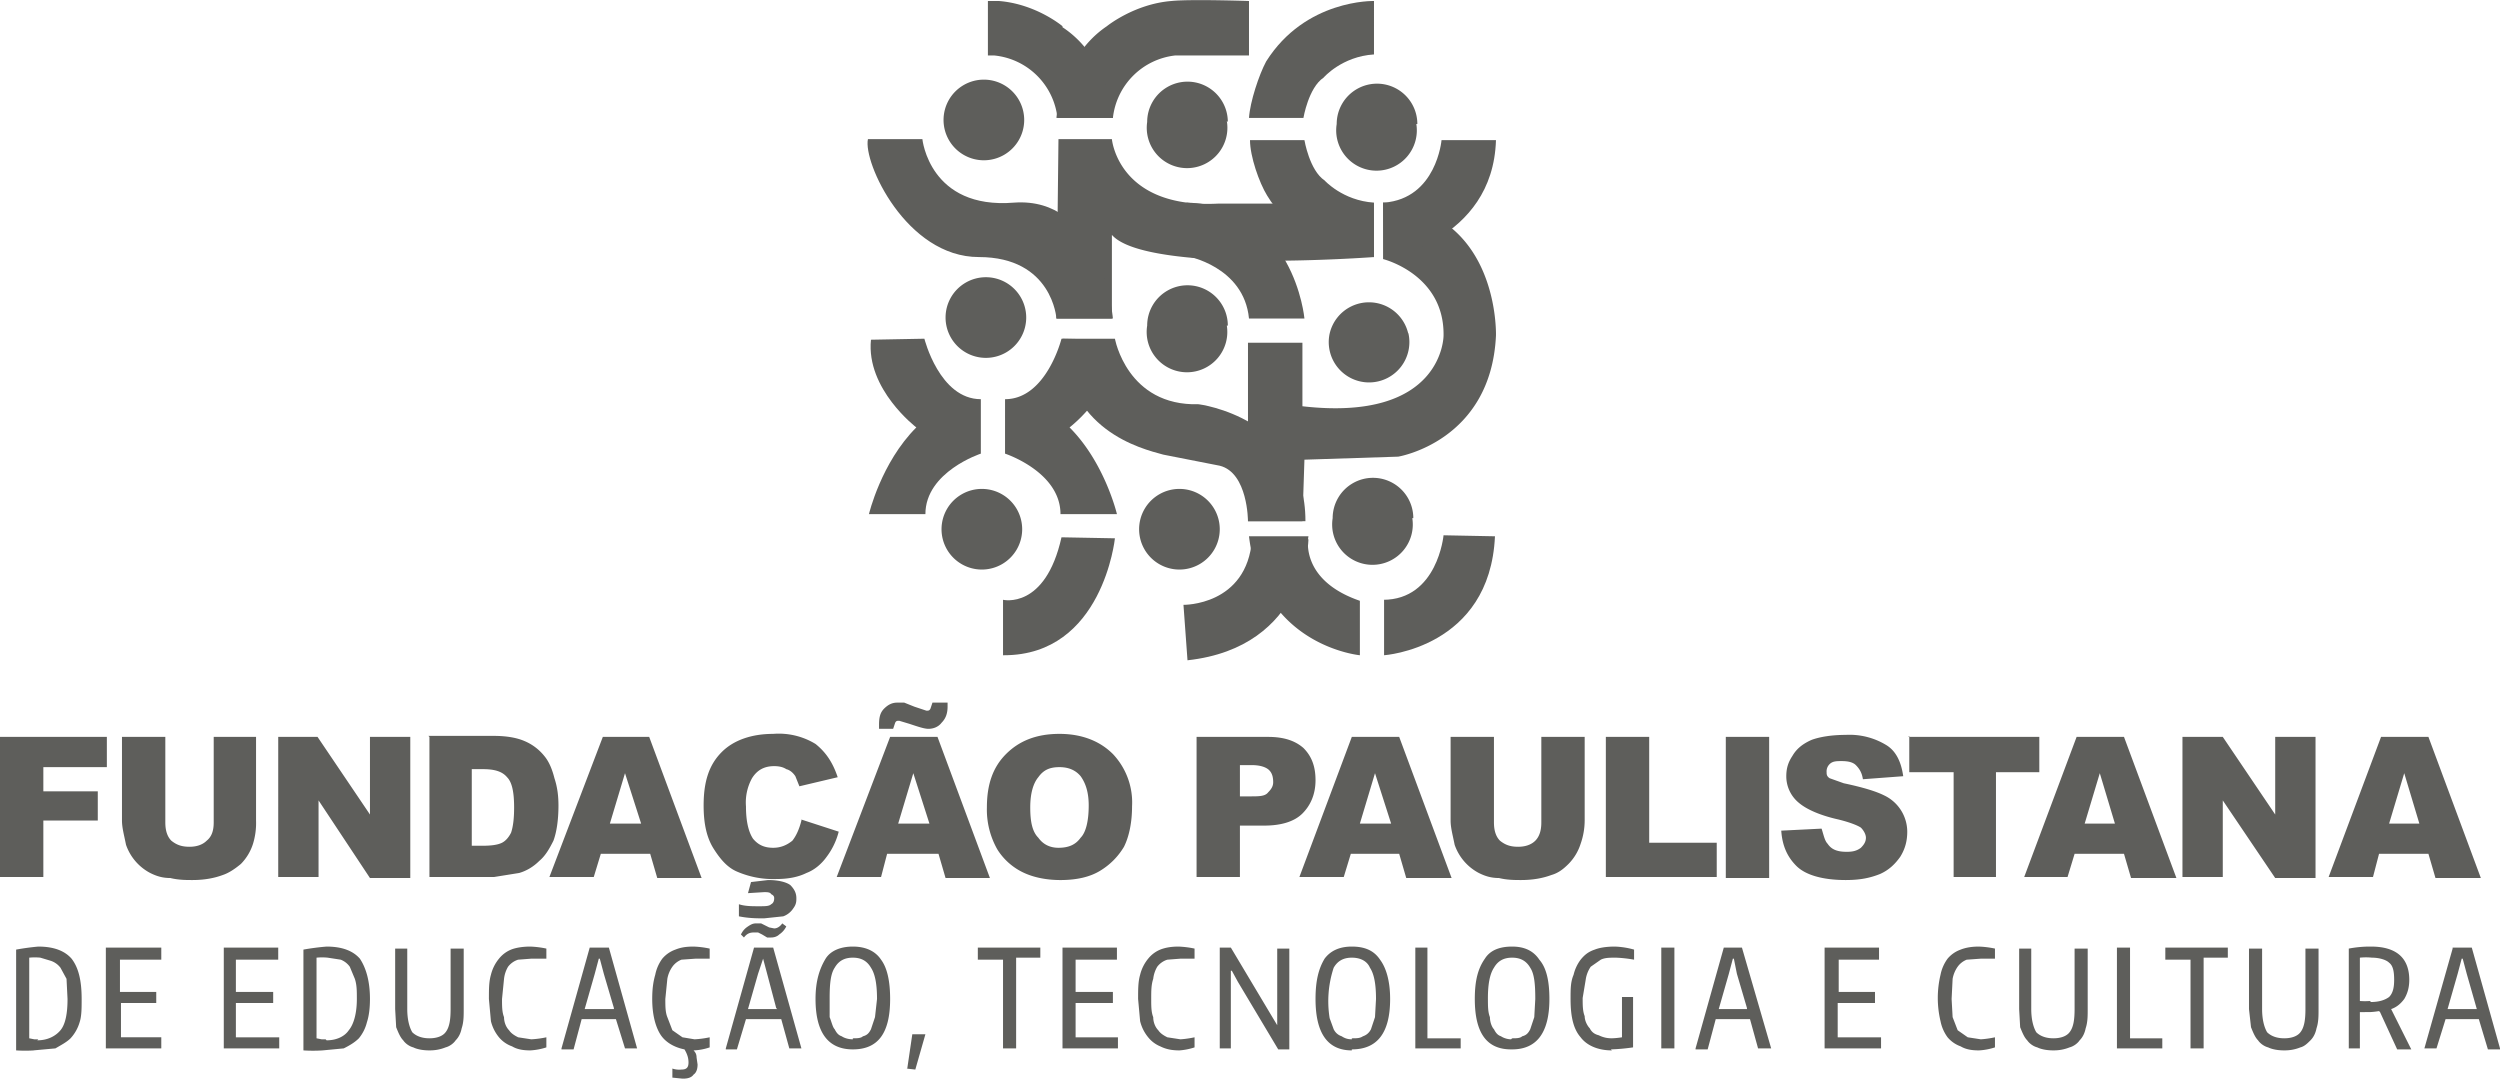 <svg width="248" height="107" fill="none" xmlns="http://www.w3.org/2000/svg"><g clip-path="url(#a)" fill="#5E5E5B"><path d="M123.9 0v5.5h-7.3a7 7 0 0 0-6.2 6.2h-5.6s.4-6 5-9.1c0 0 2.7-2.2 6.4-2.5 1.9-.2 7.7 0 7.7 0ZM105 13.8h5.3s.6 6.9 10.5 6.4h15.4l.1 5.3s-22.6 1.7-26-2.2v8.3h-5.5l.2-17.8Z"/><path d="M137.2 20.1v5.6s6.1 1.5 6 7.6c0 0 0 8.6-14 7V34h-5.4v17.7h5.4l.2-6.1 9.3-.3s9.2-1.5 9.7-12c0 0 .4-12.4-11.2-13.2M105.4 2.6S102.8.4 99.1.1H98v5.4h.6a7 7 0 0 1 6.3 6.2h5.5s-.3-5.9-5-9Z"/><path d="M123.9 31.6h5.5s-1-11.2-11.7-11.5v5.3s5.7 1 6.2 6.2ZM123.9 11.7h5.4s.5-3 2-4c0 0 1.8-2.1 5-2.3V.1s-6.8-.2-10.7 6c-.7 1.3-1.6 4-1.7 5.6ZM124 13.9h5.4s.5 3 2 4c0 0 1.8 2 4.9 2.2v5.4s-6.8.1-10.6-6.1c-.8-1.3-1.7-3.9-1.7-5.5M137.2 20.1l.1 5.6s10.8-1.7 11.1-11.8H143s-.5 5.8-5.7 6.2M137.3 59.5V65s10.5-.7 11-11.8l-5.1-.1s-.6 6.4-6 6.4ZM99.5 65v-5.5s4.2 1 5.8-6.2l5.3.1S109.4 65 99.6 65ZM91.8 51h-5.6s1.2-5.1 4.7-8.6c0 0-5-3.8-4.5-8.7l5.3-.1s1.5 6 5.6 6V45s-5.5 1.8-5.5 6ZM86 13.8h5.5s.7 7 9.1 6.3c8.4-.6 9.7 10.4 9.8 11.5h-5.6s-.4-6.1-7.7-6.1c-7.2 0-11.5-9.4-11-11.7M105.3 33.6h5.3s1.2 6.7 8.3 6.5c0 0 10.6 1.3 10.6 11.6h-5.7s0-4.8-2.8-5.5l-5.6-1.1c-2.2-.6-9.7-2.4-10-11.5M124.2 53.5h5.6s-.2 10.7-12 12l-.4-5.5s6.3.1 6.8-6.5"/><path d="M105.2 51h5.6s-1.2-5.1-4.7-8.6c0 0 5-3.8 4.5-8.7l-5.3-.1s-1.5 6-5.6 6V45s5.5 1.8 5.5 6ZM123.8 53.2h6s-1 4.3 5.1 6.4V65s-9.7-.9-11-11.8ZM101.6 11.9a4 4 0 1 1-8 0 4 4 0 0 1 8 0ZM121.7 12a4 4 0 1 1-7.9.1 4 4 0 0 1 8 0ZM140.5 12.3a4 4 0 1 1-7.9 0 4 4 0 0 1 8 0ZM139.7 33a4 4 0 1 1-7.8.1 4 4 0 0 1 7.8 0ZM121.7 32.3a4 4 0 1 1-7.9 0 4 4 0 0 1 8 0ZM101.8 31.5a4 4 0 1 1-8 0 4 4 0 0 1 8 0ZM101.4 52.5a4 4 0 1 1-8 0 4 4 0 0 1 8 0ZM121 52.5a4 4 0 1 1-8 0 4 4 0 0 1 8 0ZM140.1 51.4a4 4 0 1 1-7.9 0 4 4 0 0 1 8 0ZM0 73.1h10.6v3H4.3v2.4h5.4v2.9H4.3V87H0V73.1ZM21.2 73.1h4.2v8.3a7 7 0 0 1-.3 2.3 5 5 0 0 1-1.2 2c-.6.5-1.2.9-1.8 1.1-.8.3-1.8.5-3 .5-.6 0-1.4 0-2.2-.2-.8 0-1.4-.2-2-.5a5 5 0 0 1-2.4-2.8c-.2-1-.4-1.7-.4-2.4v-8.3h4.3v8.5c0 .8.2 1.4.6 1.8.5.4 1 .6 1.8.6.7 0 1.3-.2 1.7-.6.5-.4.7-1 .7-1.8v-8.5ZM27.5 73.1h4l5.2 7.7v-7.7h4v14h-4l-5.1-7.7V87h-4V73.1ZM46.8 76.3v7.6h1c1 0 1.6-.1 2-.3.4-.2.7-.6.9-1 .2-.6.3-1.4.3-2.5 0-1.5-.2-2.5-.7-3-.5-.6-1.3-.8-2.4-.8h-1ZM42.5 73H49c1.3 0 2.3.2 3 .5a5 5 0 0 1 2 1.5c.5.6.8 1.4 1 2.2.3.9.4 1.8.4 2.7 0 1.5-.2 2.7-.5 3.5-.4.8-.8 1.5-1.4 2-.6.6-1.3 1-2 1.2L49 87h-6.4V73.1ZM63.6 81.7l-1.6-5-1.5 5h3Zm.9 3h-4.9l-.7 2.3h-4.4l5.3-13.9h4.6l5.2 14h-4.4l-.7-2.4ZM74.2 88.6l.3-1.1 1.7-.2c1 0 1.8.2 2.2.5.4.4.6.8.6 1.3 0 .3 0 .6-.3 1a2 2 0 0 1-1 .8l-1.9.2c-.7 0-1.5 0-2.5-.2v-1.2c.6.2 1.3.2 2 .2.6 0 1 0 1.2-.2.2-.1.3-.3.3-.6 0-.2-.1-.3-.3-.4-.1-.2-.4-.2-.7-.2l-1.6.1m5.3-7.3 3.7 1.2A7 7 0 0 1 82 85c-.5.7-1.2 1.3-2 1.6-.8.4-1.8.6-3 .6a9 9 0 0 1-3.8-.7c-1-.4-1.7-1.2-2.4-2.3-.7-1.1-1-2.5-1-4.3 0-2.3.5-4 1.8-5.3 1.2-1.2 3-1.8 5.1-1.8a7 7 0 0 1 4.2 1c1 .8 1.7 1.8 2.2 3.3l-3.8.9-.4-1c-.2-.3-.5-.6-.9-.7-.3-.2-.7-.3-1.2-.3-1 0-1.7.4-2.2 1.2A5 5 0 0 0 74 80c0 1.6.3 2.6.7 3.2.5.6 1.1.9 2 .9.8 0 1.4-.3 1.9-.7.4-.5.7-1.2.9-2M92.2 81.7l-1.6-5-1.5 5h3Zm.4-12H94v.4c0 .7-.2 1.2-.6 1.6-.3.4-.8.6-1.3.6-.4 0-1-.2-1.9-.5l-1-.3c-.2 0-.3 0-.4.2l-.2.6h-1.4v-.4c0-.7.1-1.2.5-1.6.4-.4.8-.6 1.3-.6h.7l1 .4 1.2.4c.2 0 .3 0 .4-.2l.2-.6m.5 15h-5l-.6 2.3h-4.4l5.3-13.9H93l5.2 14h-4.4l-.7-2.4ZM102.2 80.1c0 1.4.2 2.4.8 3 .5.7 1.2 1 2 1 1 0 1.7-.3 2.2-1 .5-.5.8-1.6.8-3.2 0-1.3-.3-2.2-.8-2.9-.5-.6-1.2-.9-2.1-.9-1 0-1.6.3-2.1 1-.5.6-.8 1.6-.8 3m-4.3 0c0-2.3.6-4 1.9-5.3 1.3-1.3 3-2 5.3-2 2.2 0 4 .7 5.3 2a7 7 0 0 1 1.9 5.2c0 1.6-.3 3-.8 4-.6 1-1.4 1.8-2.4 2.4-1 .6-2.3.9-3.9.9-1.5 0-2.8-.3-3.8-.8s-1.9-1.3-2.5-2.3a8 8 0 0 1-1-4.1M123 79h1c.9 0 1.5 0 1.8-.4.3-.3.5-.6.5-1 0-.5-.1-.9-.4-1.2-.3-.3-.9-.5-1.7-.5H123v3.2Zm-4.3-5.9h7.1c1.6 0 2.7.4 3.5 1.1.8.8 1.2 1.8 1.2 3.2 0 1.4-.5 2.5-1.3 3.3-.8.8-2.1 1.2-3.8 1.2H123V87h-4.3V73.1ZM138 81.7l-1.6-5-1.5 5h3Zm.8 3H134l-.7 2.3h-4.4l5.2-13.9h4.7l5.2 14h-4.5l-.7-2.4ZM153 73.1h4.2v8.3a7 7 0 0 1-.4 2.3 5 5 0 0 1-1.2 2c-.5.5-1 .9-1.7 1.1-.8.3-1.8.5-3 .5-.6 0-1.4 0-2.2-.2-.8 0-1.4-.2-2-.5a5 5 0 0 1-2.4-2.8c-.2-1-.4-1.7-.4-2.4v-8.3h4.3v8.5c0 .8.2 1.4.6 1.8.5.4 1 .6 1.8.6.7 0 1.3-.2 1.7-.6.4-.4.6-1 .6-1.8v-8.5ZM159.3 73.1h4.3v10.5h6.7V87h-11V73.1ZM175.5 73.1h-4.3v14h4.3V73ZM176.7 82.4l4-.2c.2.6.3 1.2.6 1.5.4.6 1 .8 1.9.8.6 0 1-.1 1.4-.4.3-.3.5-.6.5-1 0-.3-.2-.7-.5-1-.3-.2-1-.5-2.2-.8-1.8-.4-3.2-1-4-1.7a3.4 3.4 0 0 1-1.2-2.6c0-.8.2-1.4.6-2 .4-.7 1-1.2 1.9-1.6.8-.3 2-.5 3.4-.5a7 7 0 0 1 4 1c1 .6 1.5 1.7 1.7 3.1l-4 .3c-.1-.7-.4-1.1-.7-1.4-.3-.3-.8-.4-1.4-.4-.5 0-.9 0-1.2.3a1 1 0 0 0-.3.8c0 .2 0 .4.3.6l1.4.5c1.9.4 3.2.8 4 1.2a4 4 0 0 1 2.3 3.6c0 .9-.2 1.7-.7 2.5-.5.7-1.1 1.3-2 1.7-1 .4-2 .6-3.4.6-2.3 0-4-.5-4.9-1.4-.9-.9-1.4-2-1.5-3.5M189.3 73.1h13v3.5H198V87h-4.2V76.6h-4.4V73ZM209.8 81.7l-1.5-5-1.5 5h3Zm.9 3h-4.9l-.7 2.3h-4.3l5.2-13.9h4.7l5.2 14h-4.5l-.7-2.4ZM216.5 73.1h4l5.2 7.7v-7.7h4v14h-4l-5.2-7.7V87h-4V73.1ZM240 81.7l-1.5-5-1.5 5h3Zm1 3h-5l-.6 2.3H231l5.2-13.9h4.7l5.2 14h-4.5l-.7-2.4ZM3.7 103.2c1 0 1.8-.4 2.3-1 .5-.6.7-1.7.7-3.1l-.1-2L6 96a2 2 0 0 0-1-.7L4 95a5.7 5.7 0 0 0-1.1 0v8l.5.1h.4m-.4 1.1a14.4 14.4 0 0 1-1.8 0v-10a24.6 24.6 0 0 1 2.2-.3c1.5 0 2.6.4 3.3 1.2.7.9 1 2.2 1 4 0 .9 0 1.7-.2 2.3A4 4 0 0 1 7 103c-.4.4-1 .7-1.5 1l-2.2.2M10.6 94H16v1.2h-4.1v3.2h3.6v1.1H12v3.4H16v1.1h-5.5V94ZM22.2 94h5.4v1.2h-4.2v3.2h3.7v1.1h-3.7v3.4h4.3v1.1h-5.5V94ZM32.4 103.2c1 0 1.8-.4 2.2-1 .5-.6.8-1.7.8-3.1 0-.8 0-1.4-.2-2l-.5-1.2a2 2 0 0 0-.9-.7l-1.3-.2a5.7 5.7 0 0 0-1.1 0v8l.5.1h.4m-.3 1.1a14.5 14.5 0 0 1-1.9 0v-10a24.3 24.3 0 0 1 2.3-.3c1.5 0 2.6.4 3.3 1.2.6.9 1 2.2 1 4 0 .9-.1 1.7-.3 2.3a4 4 0 0 1-.8 1.6c-.4.4-.9.7-1.5 1l-2.1.2M42.6 104.2c-.6 0-1.2-.1-1.6-.3-.4-.1-.8-.4-1-.7-.3-.3-.5-.8-.7-1.3l-.1-1.8v-6h1.2v6c0 1 .2 1.8.5 2.3.4.4 1 .6 1.7.6s1.3-.2 1.6-.6c.4-.5.5-1.3.5-2.3v-6H46v6c0 .7 0 1.3-.2 1.9-.1.5-.3.9-.6 1.2-.2.3-.6.6-1 .7-.5.2-1 .3-1.6.3M52.6 104.2c-.7 0-1.3-.1-1.8-.4a3 3 0 0 1-1.3-.9 4 4 0 0 1-.8-1.6l-.2-2.2c0-1 0-1.7.2-2.4a4 4 0 0 1 .8-1.6 3 3 0 0 1 1.2-.9c.5-.2 1.2-.3 1.9-.3a9.2 9.2 0 0 1 1.6.2v1h-1.5l-1.3.1a2 2 0 0 0-1 .7 3 3 0 0 0-.4 1.2l-.2 2c0 .7 0 1.3.2 1.8 0 .5.2 1 .5 1.3.2.3.5.5.9.7l1.3.2a9.5 9.5 0 0 0 1.5-.2v1a6.2 6.2 0 0 1-1.6.3M60.9 100l-1-3.4-.4-1.5h-.1l-.4 1.5-1 3.5h2.9Zm-5.2 4 2.8-10h1.9l2.8 10H62l-.9-2.9h-3.4l-.8 3h-1.2v-.1ZM67.7 107l-1-.1v-.9a2.1 2.1 0 0 0 .9.1c.5 0 .7-.2.7-.7 0-.4-.1-.8-.4-1.3-1-.2-1.9-.7-2.4-1.5s-.8-2-.8-3.5c0-1 .1-1.7.3-2.4a4 4 0 0 1 .7-1.6 3 3 0 0 1 1.3-.9c.5-.2 1-.3 1.8-.3a9.1 9.1 0 0 1 1.6.2v1H69l-1.4.1a2 2 0 0 0-.9.7 3 3 0 0 0-.5 1.2l-.2 2c0 .7 0 1.3.2 1.8l.5 1.3 1 .7 1.2.2a9.6 9.6 0 0 0 1.5-.2v1a5.6 5.6 0 0 1-1.6.3c.2.2.3.4.3.7l.1.7c0 .4-.1.8-.4 1-.2.3-.6.4-1 .4M77 100l-.9-3.4-.4-1.5-.5 1.5-1 3.5h2.9Zm-3.5-7.3c.2-.4.4-.6.7-.8.3-.2.5-.3.8-.3h.5l.4.2.4.2.5.1c.3 0 .6-.2.8-.5l.4.3a2 2 0 0 1-.7.8c-.2.2-.5.3-.8.3h-.4l-.5-.3-.4-.2h-.4c-.4 0-.7.1-1 .5l-.3-.3ZM72 104l2.8-10h1.9l2.8 10h-1.2l-.8-2.9H74l-.9 3H72v-.1ZM84.6 103c.4 0 .8 0 1-.2.4-.1.6-.3.8-.7l.4-1.2.2-1.8c0-1.5-.2-2.5-.6-3.1-.4-.7-1-1-1.8-1s-1.4.3-1.8 1c-.4.6-.5 1.6-.5 3v1.9c.2.5.3 1 .5 1.2.2.4.4.6.7.7.3.2.7.3 1.1.3m0 1c-2.4 0-3.7-1.6-3.7-5 0-1.8.4-3 1-4 .5-.8 1.5-1.2 2.7-1.2 1.2 0 2.2.4 2.8 1.3.6.8.9 2.1.9 3.9 0 3.4-1.2 5-3.7 5M90 106l.5-3.4h1.3l-1 3.5-.9-.1ZM99.5 95.2H97V94h6.2v1h-2.4v9h-1.3v-9ZM105.4 94h5.4v1.2h-4.1v3.2h3.7v1.1h-3.7v3.4h4.2v1.1h-5.5V94ZM117 104.2c-.7 0-1.3-.1-1.9-.4a3 3 0 0 1-1.2-.9 4 4 0 0 1-.8-1.6l-.2-2.2c0-1 0-1.7.2-2.4a4 4 0 0 1 .8-1.6 3 3 0 0 1 1.2-.9c.5-.2 1.1-.3 1.8-.3a9.2 9.2 0 0 1 1.6.2v1h-1.4l-1.3.1a2 2 0 0 0-1 .7 3 3 0 0 0-.4 1.2c-.2.6-.2 1.2-.2 2 0 .7 0 1.3.2 1.8 0 .5.2 1 .5 1.3.2.3.5.5.9.7l1.3.2a9.6 9.6 0 0 0 1.4-.2v1a6.2 6.2 0 0 1-1.5.3M121 94h1.1l4 6.7.6 1v-7.6h1.2v10h-1.1l-4-6.7-.6-1.1h-.1v7.7H121V94ZM134.1 103c.5 0 .8 0 1.1-.2.3-.1.6-.3.8-.7l.4-1.2.1-1.8c0-1.5-.2-2.5-.6-3.1-.3-.7-1-1-1.8-1s-1.4.3-1.8 1a10.6 10.6 0 0 0-.4 5l.4 1.1c.2.4.5.6.8.7.3.2.6.3 1 .3Zm0 1.2c-2.4 0-3.6-1.7-3.6-5.1 0-1.8.3-3 .9-4 .6-.8 1.5-1.2 2.7-1.2 1.3 0 2.2.4 2.8 1.3.6.8 1 2.1 1 3.9 0 3.4-1.3 5-3.8 5M140.4 94h1.2v9h3.3v1h-4.5V94ZM150 103c.4 0 .8 0 1-.2.4-.1.6-.3.8-.7l.4-1.2.1-1.8c0-1.5-.1-2.5-.5-3.1-.4-.7-1-1-1.8-1s-1.4.3-1.8 1c-.4.6-.6 1.6-.6 3 0 .8 0 1.4.2 1.9 0 .5.2 1 .4 1.2.2.4.4.6.7.7.3.2.7.3 1 .3m0 1c-2.4 0-3.6-1.6-3.6-5 0-1.8.3-3 1-4 .5-.8 1.4-1.2 2.7-1.2 1.2 0 2.1.4 2.7 1.3.7.8 1 2.1 1 3.9 0 3.4-1.3 5-3.7 5ZM159.9 104.2c-1.4 0-2.5-.5-3.1-1.3-.7-.8-1-2-1-3.8 0-1 0-1.7.3-2.4a4 4 0 0 1 .7-1.5c.4-.5.8-.8 1.4-1 .5-.2 1.2-.3 2-.3a8 8 0 0 1 1.9.3v1a13 13 0 0 0-1.8-.2c-.6 0-1.1 0-1.5.2l-1 .7a3 3 0 0 0-.5 1.3L157 99c0 .7 0 1.3.2 1.8 0 .5.3 1 .5 1.2.2.4.5.6.9.7.4.2.8.3 1.3.3a7.9 7.9 0 0 0 1-.1v-4h1.1v5a19.4 19.4 0 0 1-2.2.2M166 94h-1.2v10h1.3V94ZM173.3 100l-1-3.4-.3-1.5h-.1l-.4 1.5-1 3.5h2.8Zm-5.1 4 2.8-10h1.8l2.9 10h-1.3l-.8-2.9h-3.4l-.8 3h-1.2v-.1ZM181 94h5.4v1.2h-4v3.2h3.6v1.1h-3.7v3.4h4.3v1.1H181V94ZM196.3 104.2c-.7 0-1.3-.1-1.8-.4a3 3 0 0 1-1.3-.9 4 4 0 0 1-.7-1.6 9.9 9.9 0 0 1 0-4.6 4 4 0 0 1 .7-1.6 3 3 0 0 1 1.3-.9c.5-.2 1.1-.3 1.8-.3a9.2 9.2 0 0 1 1.6.2v1h-1.4l-1.4.1a2 2 0 0 0-.9.7 3 3 0 0 0-.5 1.2l-.1 2 .1 1.8.5 1.3 1 .7 1.3.2a9.6 9.6 0 0 0 1.4-.2v1a6.1 6.1 0 0 1-1.6.3M203.7 104.2c-.6 0-1.2-.1-1.6-.3-.4-.1-.8-.4-1-.7-.3-.3-.5-.8-.7-1.3l-.1-1.8v-6h1.2v6c0 1 .2 1.8.5 2.3.4.4 1 .6 1.7.6s1.3-.2 1.6-.6c.4-.5.5-1.3.5-2.3v-6h1.3v6c0 .7 0 1.3-.2 1.9-.1.5-.3.9-.6 1.2-.2.3-.6.6-1 .7-.5.2-1 .3-1.6.3M210 94h1.3v9h3.2v1H210V94ZM217.3 95.2h-2.5V94h6.2v1h-2.4v9h-1.3v-9ZM226.6 104.2c-.6 0-1.2-.1-1.6-.3-.4-.1-.8-.4-1-.7-.3-.3-.5-.8-.7-1.3l-.2-1.8v-6h1.3v6c0 1 .2 1.8.5 2.3.4.4 1 .6 1.7.6s1.3-.2 1.6-.6c.4-.5.5-1.3.5-2.3v-6h1.3v6c0 .7 0 1.3-.2 1.9-.1.5-.3.9-.6 1.2-.3.3-.6.6-1 .7-.5.2-1 .3-1.6.3M235.2 99.4c.8 0 1.4-.2 1.8-.5.4-.4.5-1 .5-1.7 0-.8-.1-1.4-.5-1.7-.3-.3-1-.5-1.7-.5a6 6 0 0 0-1.2 0v4.3a7.1 7.1 0 0 0 1 0m.9 1a8 8 0 0 1-.9.1h-.5a5 5 0 0 1-.5 0v3.6H233v-9.9a11.2 11.2 0 0 1 2.2-.2c1.3 0 2.2.3 2.8.8.6.5 1 1.3 1 2.5 0 .8-.2 1.4-.5 1.9-.3.4-.7.8-1.3 1l2 4h-1.4l-1.7-3.7ZM243.8 96.6l.4-1.5h.1l.4 1.5 1 3.5h-2.9l1-3.5Zm-.5-2.5-2.8 9.9h1.2l.9-2.9h3.3l.9 3h1.2v-.1l-2.8-10h-1.9Z"/></g><defs><clipPath id="a"><path fill="#fff" d="M0 0h248v107H0z"/></clipPath></defs></svg>